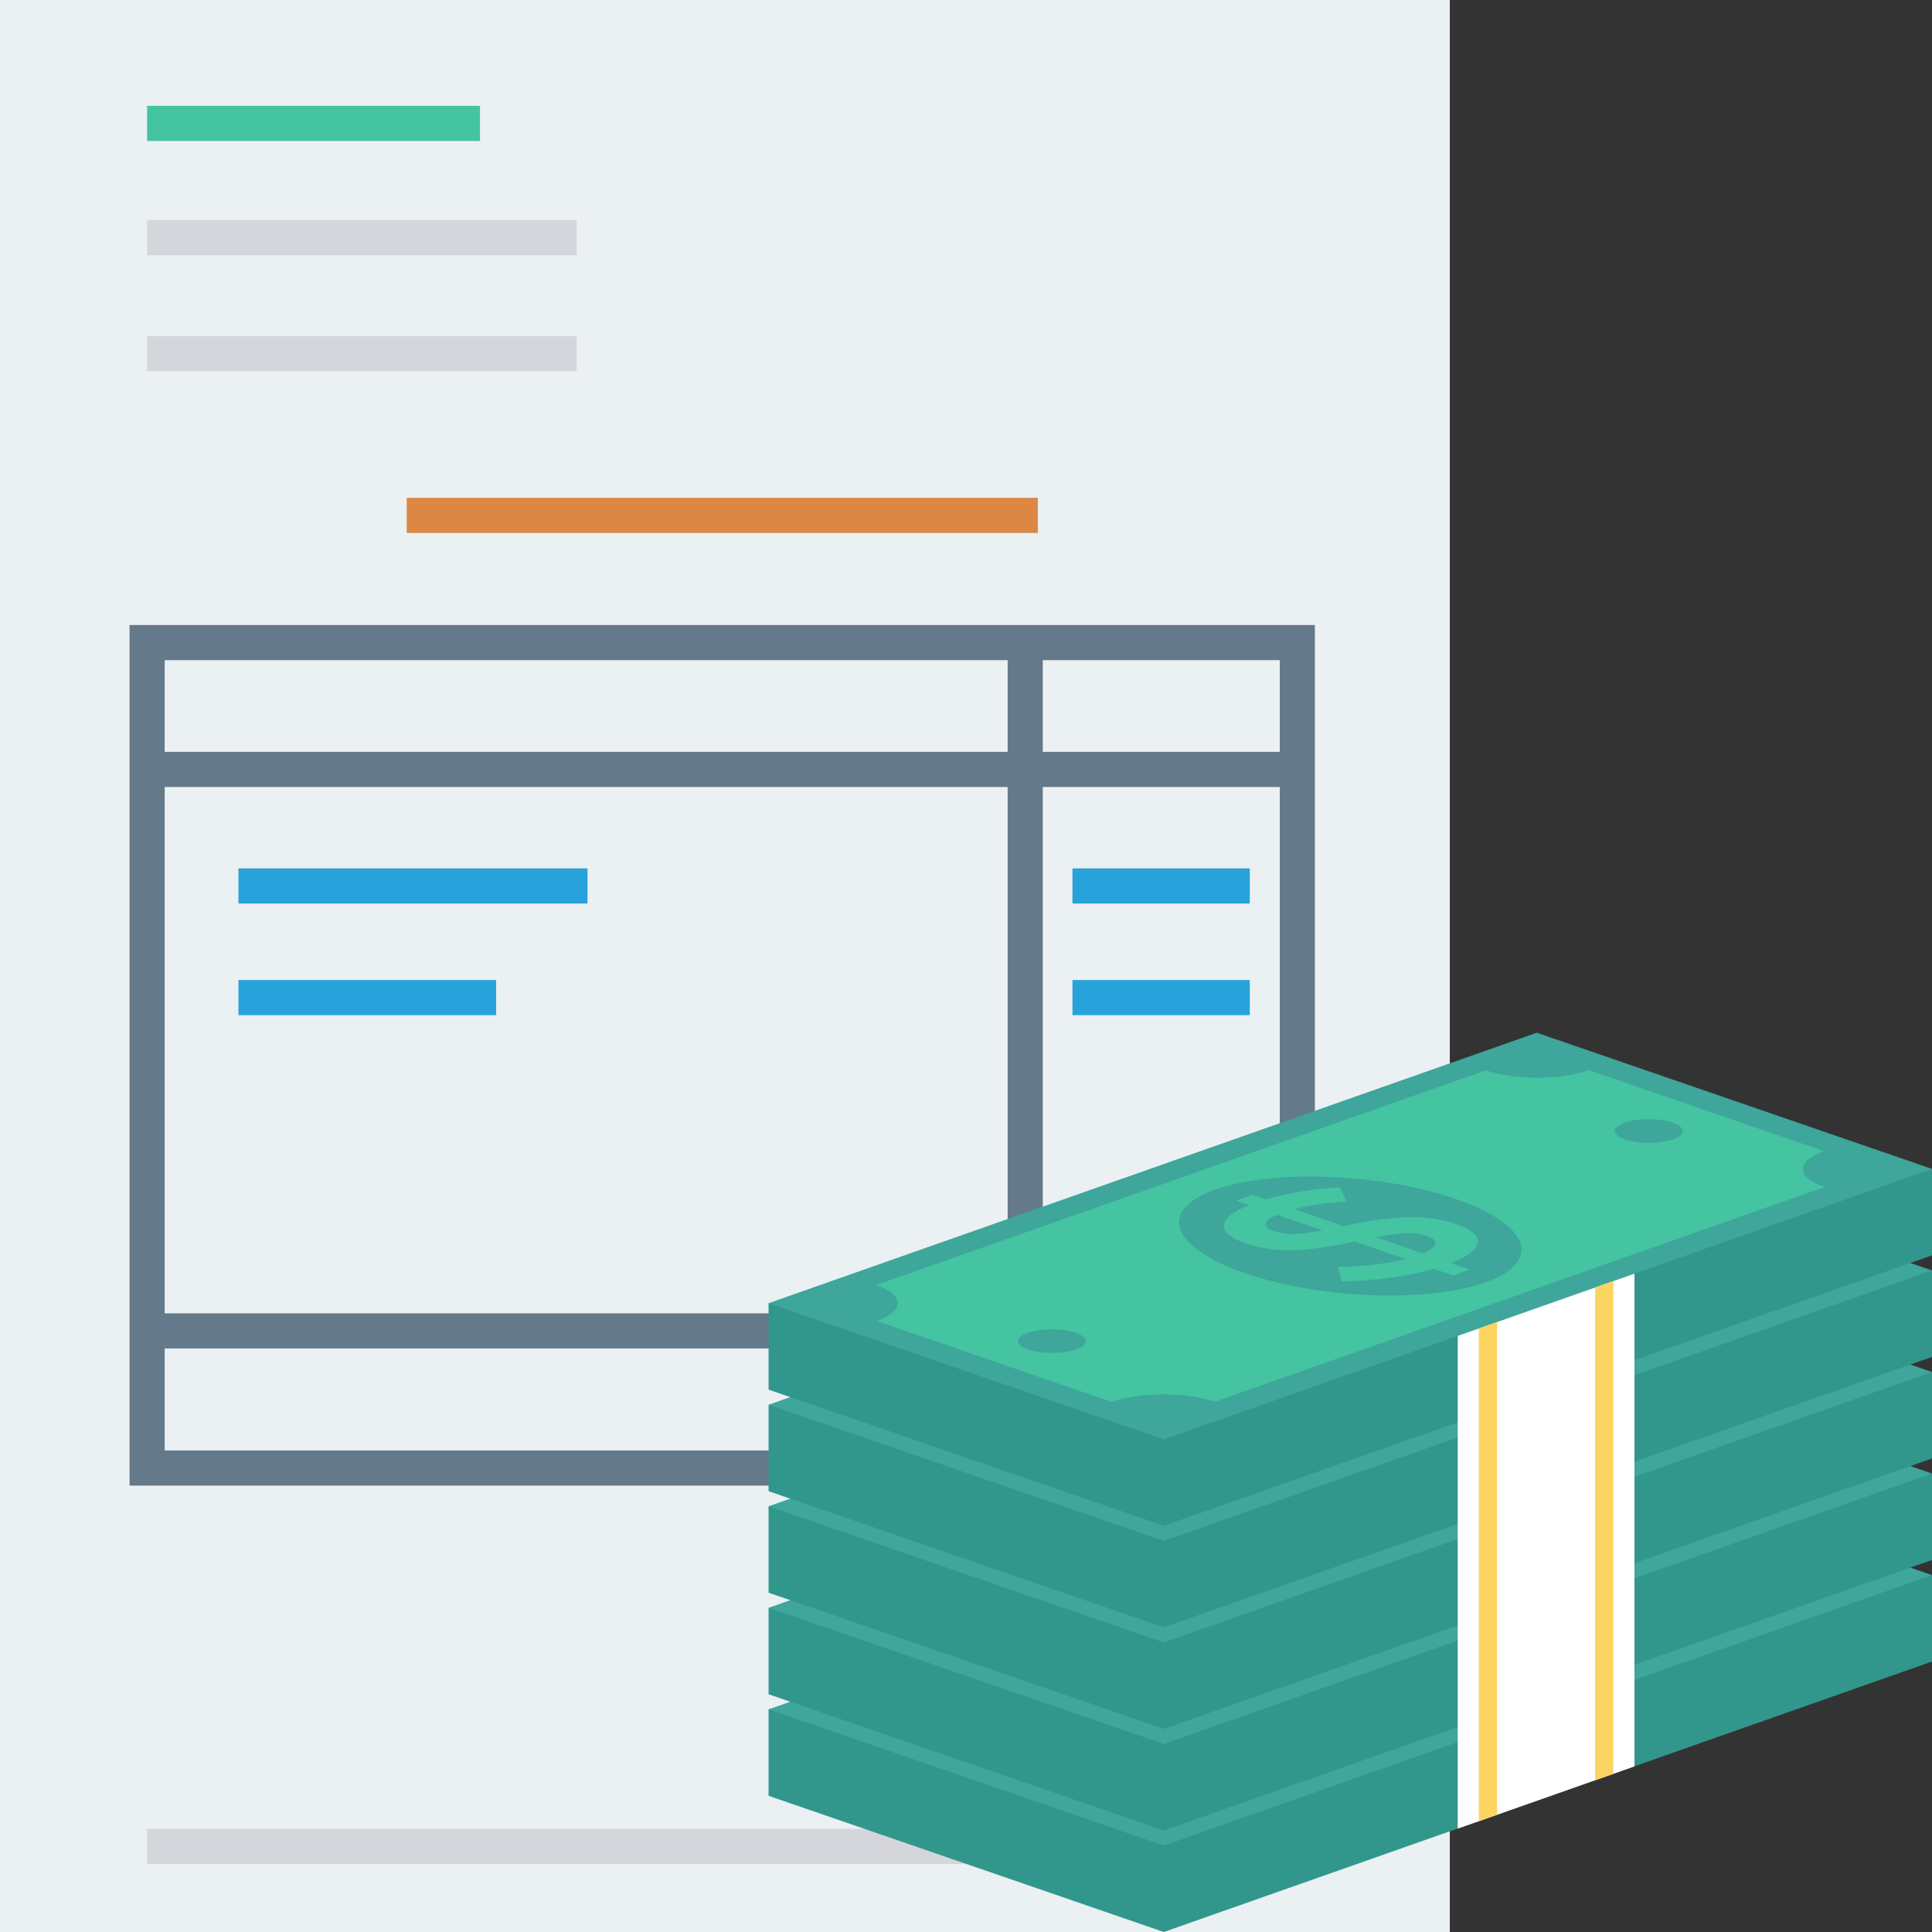 <?xml version="1.0" encoding="iso-8859-1"?>
<!-- Generator: Adobe Illustrator 19.0.0, SVG Export Plug-In . SVG Version: 6.00 Build 0)  -->
<svg version="1.1" id="Layer_1" xmlns="http://www.w3.org/2000/svg" xmlns:xlink="http://www.w3.org/1999/xlink" x="0px" y="0px"
	 viewBox="0 0 491.52 491.52" style="enable-background:new 0 0 491.52 491.52;" xml:space="preserve">
<rect x="0" y="0" width="491.52" height="491.52" fill="#333333" stroke="none"/>
<rect style="fill:#EBF0F3;" width="368.845" height="491.52"/>
<g>
	<path style="fill:#64798A;" d="M334.522,377.951H32.96V159.014h301.562V377.951z M41.897,369.014h283.689V167.951H41.897V369.014z"
		/>
	<rect x="256.358" y="163.482" style="fill:#64798A;" width="8.934" height="210.022"/>
	<rect x="37.427" y="334.131" style="fill:#64798A;" width="292.608" height="8.934"/>
	<rect x="37.427" y="191.283" style="fill:#64798A;" width="292.608" height="8.934"/>
</g>
<g>
	<rect x="60.662" y="220.928" style="fill:#27A2DB;" width="88.806" height="8.934"/>
	<rect x="60.662" y="249.334" style="fill:#27A2DB;" width="65.551" height="8.934"/>
	<rect x="272.845" y="249.334" style="fill:#27A2DB;" width="45.112" height="8.934"/>
</g>
<rect x="255.918" y="404.413" style="fill:#E56353;" width="78.945" height="8.934"/>
<g>
	<rect x="272.845" y="350.822" style="fill:#27A2DB;" width="45.112" height="8.934"/>
	<rect x="272.845" y="220.928" style="fill:#27A2DB;" width="45.112" height="8.934"/>
</g>
<rect x="37.427" y="26.931" style="fill:#44C4A1;" width="84.69" height="8.934"/>
<g>
	<rect x="37.427" y="55.997" style="fill:#D5D6DB;" width="109.292" height="8.934"/>
	<rect x="37.427" y="85.514" style="fill:#D5D6DB;" width="109.292" height="8.934"/>
	<rect x="37.427" y="465.306" style="fill:#D5D6DB;" width="297.421" height="8.934"/>
</g>
<rect x="103.475" y="126.653" style="fill:#DC8744;" width="160.558" height="8.934"/>
<polygon style="fill:#31978C;" points="443.705,406.234 390.964,388.063 288.462,424.154 195.532,434.88 195.532,456.874 
	296.086,491.52 491.52,422.709 491.52,400.715 "/>
<polygon style="fill:#3EA69B;" points="390.964,366.069 195.532,434.88 296.086,469.526 491.52,400.715 "/>
<path style="fill:#44C4A1;" d="M282.815,460.003l-59.799-20.604c7.208-2.538,7.144-6.63-0.142-9.141l155.118-54.616
	c7.286,2.511,19.037,2.488,26.245-0.05l59.799,20.604c-7.208,2.538-7.144,6.63,0.142,9.141L309.06,459.953
	C301.773,457.443,290.023,457.465,282.815,460.003z"/>
<g>
	<path style="fill:#3EA69B;" d="M370.331,408.36c18.943,6.527,22.299,16.044,7.495,21.256s-42.162,4.147-61.105-2.38
		c-18.944-6.527-22.299-16.044-7.495-21.256S351.387,401.833,370.331,408.36z"/>
	<path style="fill:#3EA69B;" d="M425.51,388.931c3.386,1.167,3.416,3.069,0.066,4.248c-3.35,1.179-8.81,1.19-12.196,0.023
		c-3.386-1.167-3.416-3.069-0.066-4.248C416.664,387.775,422.124,387.764,425.51,388.931z"/>
	<path style="fill:#3EA69B;" d="M273.671,442.393c3.386,1.167,3.416,3.069,0.066,4.248c-3.35,1.179-8.81,1.19-12.196,0.023
		c-3.386-1.167-3.416-3.069-0.066-4.248C264.824,441.237,270.285,441.226,273.671,442.393z"/>
</g>
<path style="fill:#44C4A1;" d="M369.701,427.825l-4.865-1.676c-6.646,1.907-14.476,2.977-23.481,3.208l-0.985-3.692
	c6.935-0.182,12.664-0.854,17.204-2.019l-12.93-4.455c-6.167,1.336-11.383,2.073-15.645,2.212s-8.315-0.454-12.157-1.778
	c-3.843-1.324-5.66-2.873-5.445-4.653c0.218-1.779,2.347-3.456,6.39-5.034l-3.333-1.148l4.217-1.485l3.398,1.171
	c5.192-1.579,11.428-2.614,18.714-3.105l1.845,3.622c-4.991,0.303-9.417,0.964-13.294,1.987l12.528,4.317l0.199-0.07
	c6.255-1.366,11.59-2.114,16.003-2.245c4.421-0.132,8.574,0.472,12.46,1.811c3.889,1.34,5.693,2.911,5.408,4.712
	c-0.279,1.802-2.548,3.529-6.811,5.185l4.797,1.653L369.701,427.825z M322.032,414.642c-0.123,0.739,0.563,1.364,2.052,1.877
	c1.489,0.513,3.106,0.764,4.851,0.752c1.742-0.009,4.249-0.311,7.511-0.903l-11.531-3.973
	C323.115,413.153,322.153,413.902,322.032,414.642z M365.134,419.823c0.209-0.784-0.462-1.445-2.019-1.981
	c-1.554-0.535-3.271-0.79-5.147-0.764c-1.882,0.028-4.539,0.368-7.973,1.02l11.994,4.133
	C363.877,421.412,364.922,420.61,365.134,419.823z"/>
<polygon style="fill:#31978C;" points="443.705,380.401 390.964,362.229 288.462,398.32 195.532,409.047 195.532,431.041 
	296.086,465.686 491.52,396.875 491.52,374.881 "/>
<polygon style="fill:#3EA69B;" points="390.964,340.235 195.532,409.047 296.086,443.693 491.52,374.881 "/>
<path style="fill:#44C4A1;" d="M282.815,434.169l-59.799-20.604c7.208-2.538,7.144-6.63-0.142-9.141l155.118-54.616
	c7.286,2.511,19.037,2.488,26.245-0.05l59.799,20.604c-7.208,2.538-7.144,6.63,0.142,9.141L309.06,434.12
	C301.773,431.609,290.023,431.632,282.815,434.169z"/>
<g>
	<path style="fill:#3EA69B;" d="M370.331,382.526c18.943,6.527,22.299,16.044,7.495,21.256c-14.804,5.212-42.162,4.147-61.105-2.38
		c-18.944-6.527-22.299-16.044-7.495-21.256S351.387,375.999,370.331,382.526z"/>
	<path style="fill:#3EA69B;" d="M425.51,363.098c3.386,1.167,3.416,3.069,0.066,4.248c-3.35,1.179-8.81,1.19-12.196,0.023
		c-3.386-1.167-3.416-3.069-0.066-4.248C416.664,361.941,422.124,361.931,425.51,363.098z"/>
	<path style="fill:#3EA69B;" d="M273.671,416.56c3.386,1.167,3.416,3.069,0.066,4.248c-3.35,1.179-8.81,1.19-12.196,0.023
		c-3.386-1.167-3.416-3.069-0.066-4.248C264.824,415.403,270.285,415.393,273.671,416.56z"/>
</g>
<path style="fill:#44C4A1;" d="M369.701,401.992l-4.865-1.676c-6.646,1.907-14.476,2.977-23.481,3.208l-0.985-3.692
	c6.935-0.182,12.664-0.854,17.204-2.018l-12.93-4.455c-6.167,1.336-11.383,2.073-15.645,2.212
	c-4.262,0.139-8.315-0.454-12.157-1.778c-3.843-1.324-5.66-2.874-5.445-4.653c0.218-1.779,2.347-3.456,6.39-5.034l-3.333-1.148
	l4.217-1.485l3.398,1.171c5.192-1.579,11.428-2.614,18.714-3.105l1.845,3.622c-4.991,0.303-9.417,0.964-13.294,1.987l12.528,4.317
	l0.199-0.07c6.255-1.366,11.59-2.114,16.003-2.245c4.421-0.132,8.574,0.472,12.46,1.811c3.889,1.34,5.693,2.911,5.408,4.712
	c-0.279,1.802-2.548,3.529-6.811,5.185l4.797,1.653L369.701,401.992z M322.032,388.808c-0.123,0.739,0.563,1.364,2.052,1.877
	c1.489,0.513,3.106,0.764,4.851,0.752c1.742-0.009,4.249-0.311,7.511-0.903l-11.531-3.973
	C323.115,387.32,322.153,388.069,322.032,388.808z M365.134,393.99c0.209-0.784-0.462-1.445-2.019-1.981
	c-1.554-0.535-3.271-0.79-5.147-0.764c-1.882,0.028-4.539,0.368-7.973,1.02l11.994,4.133
	C363.877,395.579,364.922,394.776,365.134,393.99z"/>
<polygon style="fill:#31978C;" points="443.705,354.567 390.964,336.395 288.462,372.487 195.532,383.213 195.532,405.207 
	296.086,439.853 491.52,371.042 491.52,349.048 "/>
<polygon style="fill:#3EA69B;" points="390.964,314.402 195.532,383.213 296.086,417.859 491.52,349.048 "/>
<path style="fill:#44C4A1;" d="M282.815,408.336l-59.799-20.604c7.208-2.538,7.144-6.63-0.142-9.141l155.118-54.616
	c7.286,2.511,19.037,2.488,26.245-0.05l59.799,20.604c-7.208,2.538-7.144,6.63,0.142,9.141L309.06,408.286
	C301.773,405.776,290.023,405.798,282.815,408.336z"/>
<g>
	<path style="fill:#3EA69B;" d="M370.331,356.693c18.943,6.527,22.299,16.044,7.495,21.256s-42.162,4.147-61.105-2.38
		c-18.944-6.527-22.299-16.044-7.495-21.256C324.029,349.1,351.387,350.166,370.331,356.693z"/>
	<path style="fill:#3EA69B;" d="M425.51,337.264c3.386,1.167,3.416,3.069,0.066,4.248c-3.35,1.179-8.81,1.19-12.196,0.023
		c-3.386-1.167-3.416-3.069-0.066-4.248C416.664,336.108,422.124,336.097,425.51,337.264z"/>
	<path style="fill:#3EA69B;" d="M273.671,390.726c3.386,1.167,3.416,3.069,0.066,4.248c-3.35,1.179-8.81,1.19-12.196,0.023
		c-3.386-1.167-3.416-3.069-0.066-4.248C264.824,389.57,270.285,389.559,273.671,390.726z"/>
</g>
<path style="fill:#44C4A1;" d="M369.701,376.158l-4.865-1.676c-6.646,1.907-14.476,2.977-23.481,3.208l-0.985-3.692
	c6.935-0.182,12.664-0.854,17.204-2.018l-12.93-4.455c-6.167,1.336-11.383,2.073-15.645,2.212
	c-4.262,0.139-8.315-0.454-12.157-1.778c-3.843-1.324-5.66-2.873-5.445-4.653c0.218-1.779,2.347-3.456,6.39-5.034l-3.333-1.148
	l4.217-1.485l3.398,1.171c5.192-1.579,11.428-2.614,18.714-3.105l1.845,3.622c-4.991,0.303-9.417,0.964-13.294,1.987l12.528,4.317
	l0.199-0.07c6.255-1.366,11.59-2.114,16.003-2.245c4.421-0.132,8.574,0.472,12.46,1.811c3.889,1.34,5.693,2.911,5.408,4.712
	c-0.279,1.802-2.548,3.529-6.811,5.185l4.797,1.653L369.701,376.158z M322.032,362.975c-0.123,0.739,0.563,1.364,2.052,1.877
	s3.106,0.764,4.851,0.752c1.742-0.009,4.249-0.311,7.511-0.903l-11.531-3.973C323.115,361.486,322.153,362.235,322.032,362.975z
	 M365.134,368.156c0.209-0.784-0.462-1.445-2.019-1.981c-1.554-0.535-3.271-0.79-5.147-0.764c-1.882,0.028-4.539,0.368-7.973,1.02
	l11.994,4.133C363.877,369.745,364.922,368.943,365.134,368.156z"/>
<polygon style="fill:#31978C;" points="443.705,328.734 390.964,310.562 288.462,346.653 195.532,357.38 195.532,379.373 
	296.086,414.019 491.52,345.208 491.52,323.214 "/>
<polygon style="fill:#3EA69B;" points="390.964,288.568 195.532,357.38 296.086,392.026 491.52,323.214 "/>
<path style="fill:#44C4A1;" d="M282.815,382.502l-59.799-20.604c7.208-2.538,7.144-6.63-0.142-9.141l155.118-54.616
	c7.286,2.511,19.037,2.488,26.245-0.049l59.799,20.604c-7.208,2.538-7.144,6.63,0.142,9.141L309.06,382.453
	C301.773,379.942,290.023,379.964,282.815,382.502z"/>
<g>
	<path style="fill:#3EA69B;" d="M370.331,330.859c18.943,6.527,22.299,16.044,7.495,21.256s-42.162,4.147-61.105-2.38
		c-18.944-6.527-22.299-16.044-7.495-21.256C324.029,323.266,351.387,324.332,370.331,330.859z"/>
	<path style="fill:#3EA69B;" d="M425.51,311.43c3.386,1.167,3.416,3.069,0.066,4.248c-3.35,1.179-8.81,1.19-12.196,0.023
		c-3.386-1.167-3.416-3.069-0.066-4.248C416.664,310.274,422.124,310.264,425.51,311.43z"/>
	<path style="fill:#3EA69B;" d="M273.671,364.893c3.386,1.167,3.416,3.069,0.066,4.248c-3.35,1.179-8.81,1.19-12.196,0.023
		c-3.386-1.167-3.416-3.069-0.066-4.248C264.824,363.736,270.285,363.726,273.671,364.893z"/>
</g>
<path style="fill:#44C4A1;" d="M369.701,350.325l-4.865-1.676c-6.646,1.907-14.476,2.977-23.481,3.208l-0.985-3.692
	c6.935-0.182,12.664-0.854,17.204-2.018l-12.93-4.455c-6.167,1.336-11.383,2.073-15.645,2.212
	c-4.262,0.139-8.315-0.454-12.157-1.778c-3.843-1.324-5.66-2.873-5.445-4.653c0.218-1.779,2.347-3.456,6.39-5.034l-3.333-1.148
	l4.217-1.485l3.398,1.171c5.192-1.579,11.428-2.614,18.714-3.105l1.845,3.622c-4.991,0.303-9.417,0.964-13.294,1.987l12.528,4.317
	l0.199-0.07c6.255-1.366,11.59-2.114,16.003-2.245c4.421-0.132,8.574,0.472,12.46,1.811c3.889,1.34,5.693,2.911,5.408,4.712
	c-0.279,1.802-2.548,3.529-6.811,5.185l4.797,1.653L369.701,350.325z M322.032,337.141c-0.123,0.739,0.563,1.364,2.052,1.877
	s3.106,0.764,4.851,0.752c1.742-0.009,4.249-0.311,7.511-0.903l-11.531-3.973C323.115,335.653,322.153,336.401,322.032,337.141z
	 M365.134,342.323c0.209-0.784-0.462-1.445-2.019-1.981c-1.554-0.535-3.271-0.79-5.147-0.764c-1.882,0.028-4.539,0.368-7.973,1.02
	l11.994,4.133C363.877,343.912,364.922,343.109,365.134,342.323z"/>
<polygon style="fill:#31978C;" points="443.705,302.9 390.964,284.728 288.462,320.82 195.532,331.546 195.532,353.54 
	296.086,388.186 491.52,319.375 491.52,297.381 "/>
<polygon style="fill:#3EA69B;" points="390.964,262.735 195.532,331.546 296.086,366.192 491.52,297.381 "/>
<path style="fill:#44C4A1;" d="M282.815,356.669l-59.799-20.604c7.208-2.538,7.144-6.63-0.142-9.141l155.118-54.616
	c7.286,2.511,19.037,2.488,26.245-0.05l59.799,20.604c-7.208,2.538-7.144,6.63,0.142,9.141L309.06,356.619
	C301.773,354.109,290.023,354.131,282.815,356.669z"/>
<g>
	<path style="fill:#3EA69B;" d="M370.331,305.025c18.943,6.527,22.299,16.044,7.495,21.256s-42.162,4.147-61.105-2.38
		c-18.944-6.527-22.299-16.044-7.495-21.256S351.387,298.499,370.331,305.025z"/>
	<path style="fill:#3EA69B;" d="M425.51,285.597c3.386,1.167,3.416,3.069,0.066,4.248c-3.35,1.179-8.81,1.19-12.196,0.023
		c-3.386-1.167-3.416-3.069-0.066-4.248C416.664,284.441,422.124,284.43,425.51,285.597z"/>
	<path style="fill:#3EA69B;" d="M273.671,339.059c3.386,1.167,3.416,3.069,0.066,4.248c-3.35,1.179-8.81,1.19-12.196,0.023
		c-3.386-1.167-3.416-3.069-0.066-4.248C264.824,337.903,270.285,337.892,273.671,339.059z"/>
</g>
<path style="fill:#44C4A1;" d="M369.701,324.491l-4.865-1.676c-6.646,1.907-14.476,2.977-23.481,3.208l-0.985-3.692
	c6.935-0.182,12.664-0.854,17.204-2.018l-12.93-4.455c-6.167,1.336-11.383,2.073-15.645,2.212
	c-4.262,0.139-8.315-0.454-12.157-1.778s-5.66-2.873-5.445-4.653c0.218-1.779,2.347-3.456,6.39-5.034l-3.333-1.148l4.217-1.485
	l3.398,1.171c5.192-1.579,11.428-2.614,18.714-3.105l1.845,3.622c-4.991,0.303-9.417,0.964-13.294,1.987l12.528,4.317l0.199-0.07
	c6.255-1.366,11.59-2.114,16.003-2.245c4.421-0.132,8.574,0.472,12.46,1.811c3.889,1.34,5.693,2.911,5.408,4.712
	c-0.279,1.802-2.548,3.529-6.811,5.185l4.797,1.653L369.701,324.491z M322.032,311.307c-0.123,0.739,0.563,1.364,2.052,1.877
	c1.489,0.513,3.106,0.764,4.851,0.752c1.742-0.009,4.249-0.311,7.511-0.903l-11.531-3.973
	C323.115,309.819,322.153,310.568,322.032,311.307z M365.134,316.489c0.209-0.784-0.462-1.445-2.019-1.981
	c-1.554-0.535-3.271-0.79-5.147-0.764c-1.882,0.028-4.539,0.368-7.973,1.02l11.994,4.133
	C363.877,318.078,364.922,317.276,365.134,316.489z"/>
<polygon style="fill:#FFFFFF;" points="370.863,339.863 370.863,465.225 415.823,449.395 415.823,324.033 "/>
<g>
	<polygon style="fill:#FCD462;" points="376.229,337.974 376.229,463.336 380.868,461.702 380.868,336.341 	"/>
	<polygon style="fill:#FCD462;" points="405.818,327.556 405.818,452.917 410.457,451.284 410.457,325.923 	"/>
</g>
<g>
</g>
<g>
</g>
<g>
</g>
<g>
</g>
<g>
</g>
<g>
</g>
<g>
</g>
<g>
</g>
<g>
</g>
<g>
</g>
<g>
</g>
<g>
</g>
<g>
</g>
<g>
</g>
<g>
</g>
</svg>
